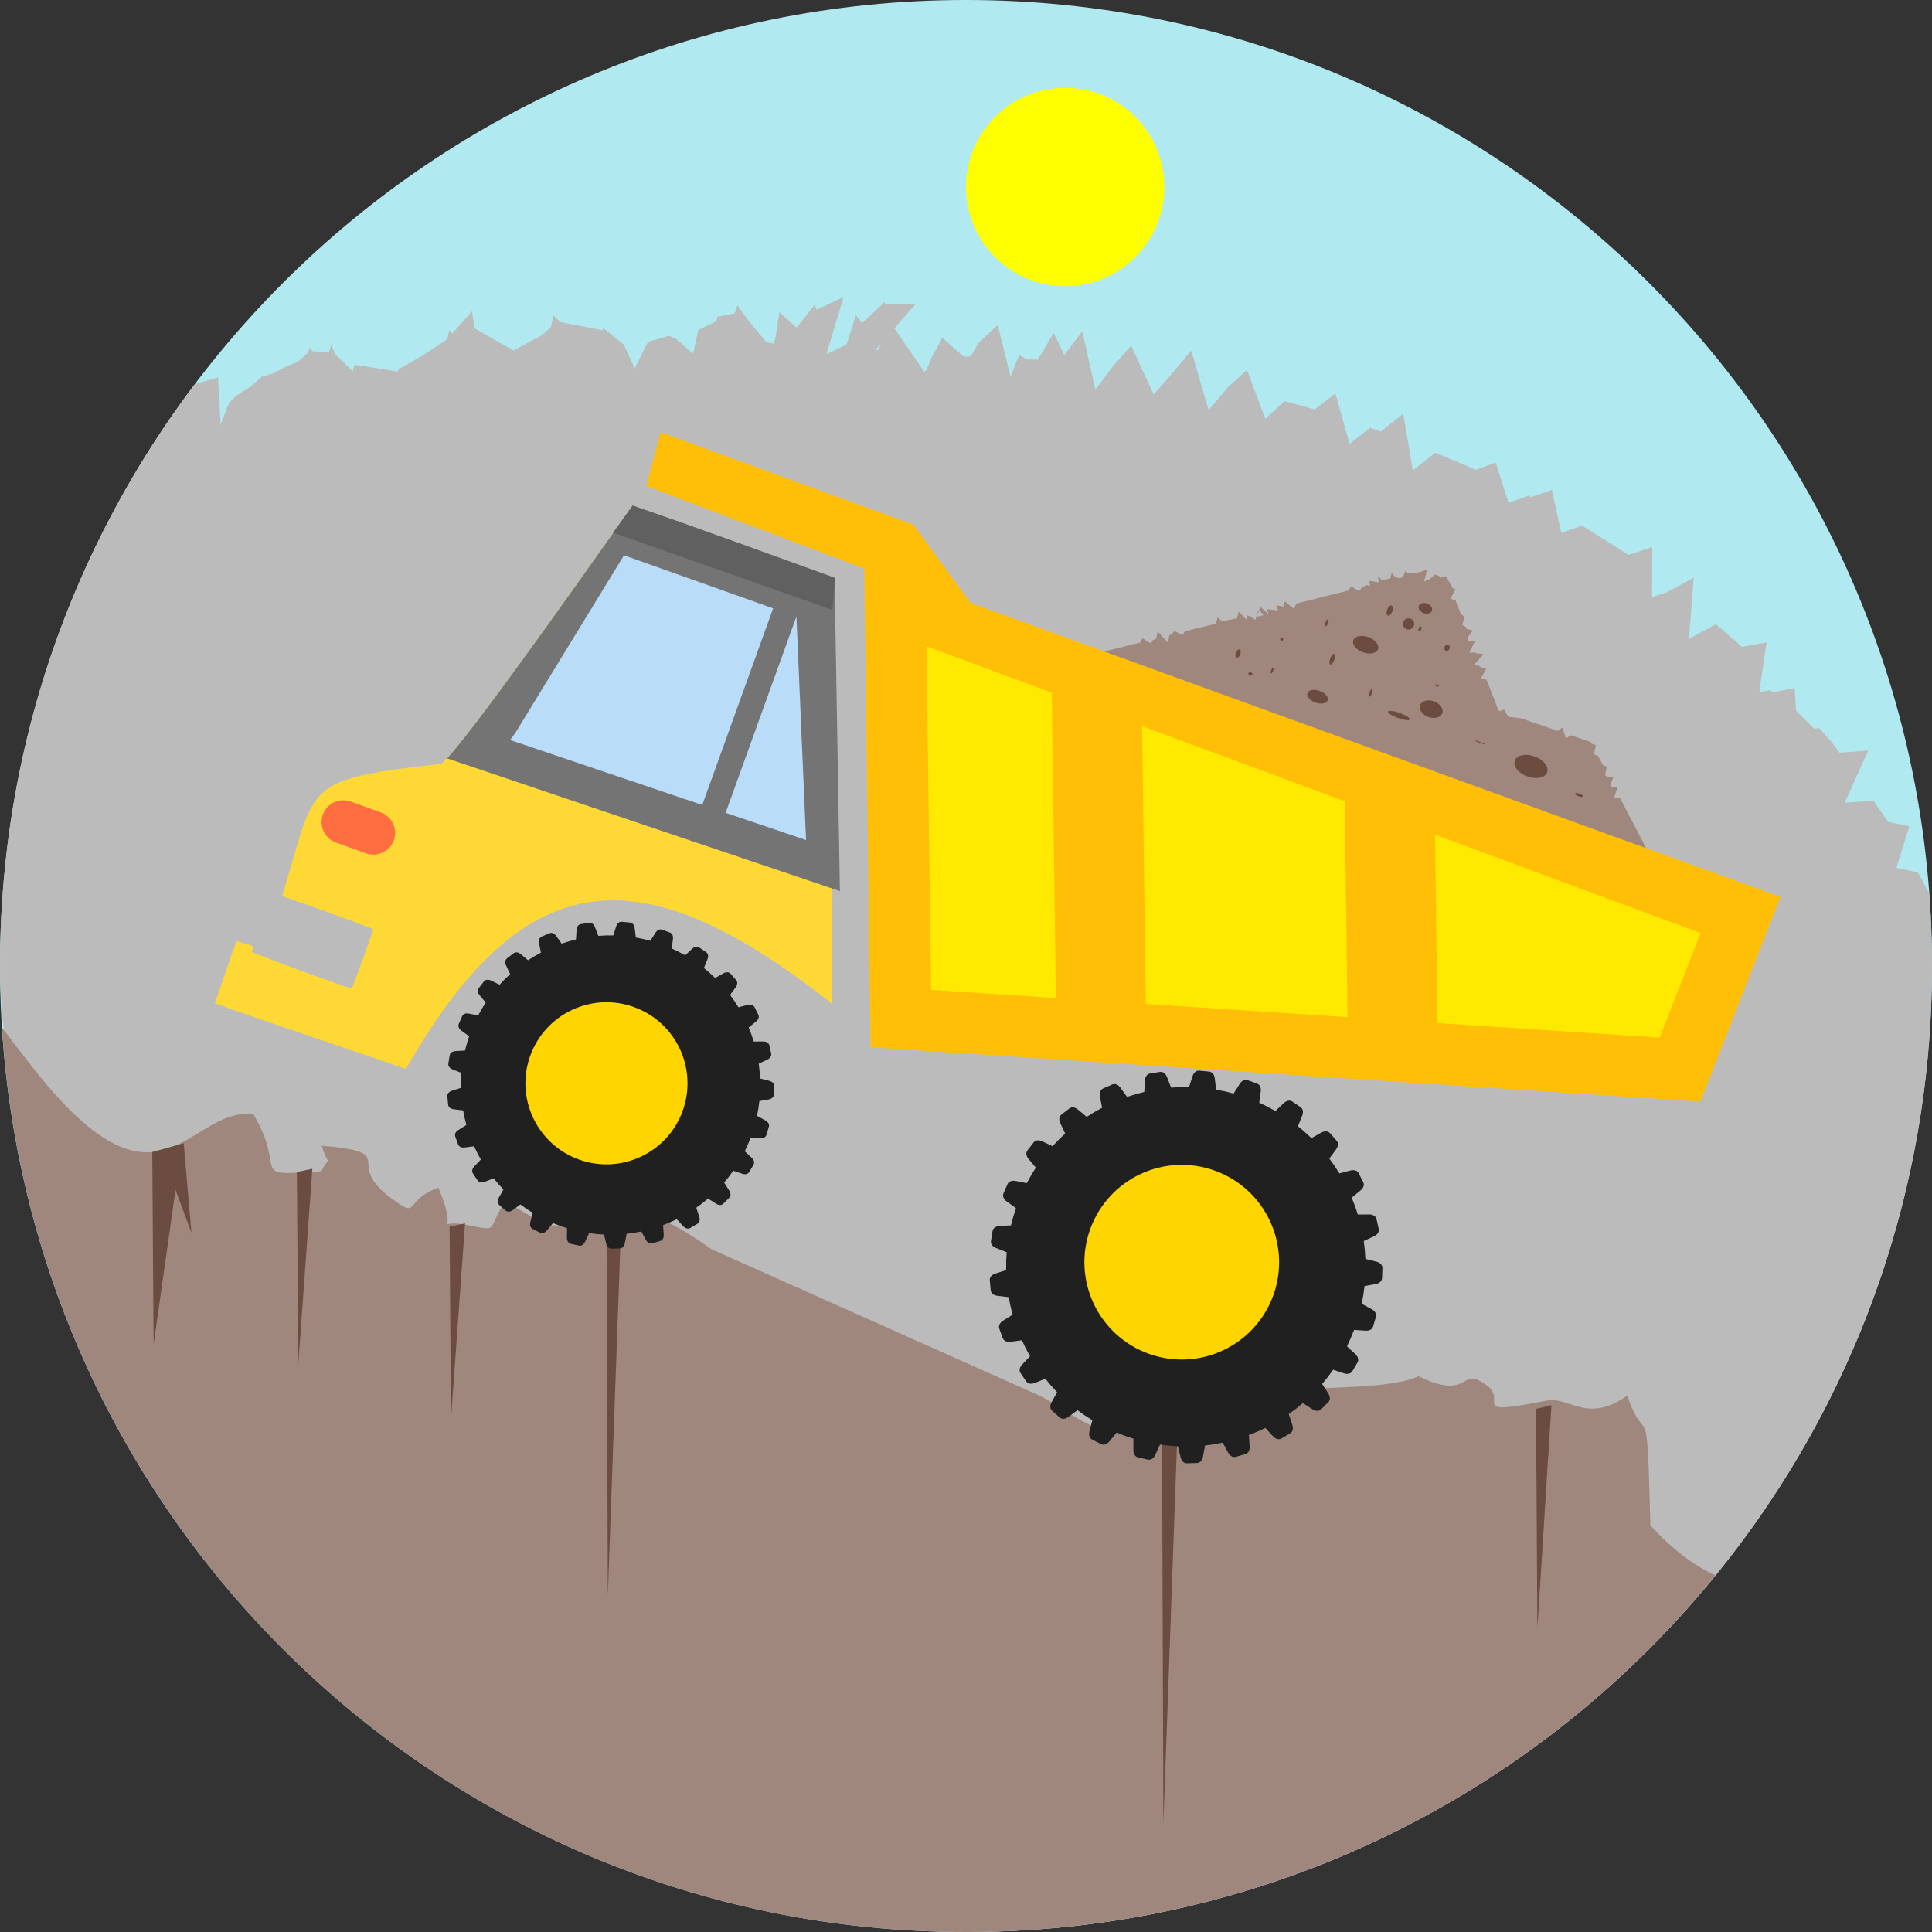 <?xml version="1.0" encoding="iso-8859-1"?>
<!-- Generator: Adobe Illustrator 19.0.0, SVG Export Plug-In . SVG Version: 6.00 Build 0)  -->
<svg version="1.1" id="Layer_1" xmlns="http://www.w3.org/2000/svg" xmlns:xlink="http://www.w3.org/1999/xlink" x="0px" y="0px"
	 viewBox="0 0 512 512" style="enable-background:new 0 0 512 512;" xml:space="preserve">
<rect x="0" y="0" width="512" height="512" fill="#333333" stroke="none"/>
<path style="fill:#B1E9F1;" d="M255.998,0C397.386,0,512,114.614,512,255.998C512,397.386,397.386,512,255.998,512
	C114.614,512,0,397.386,0,255.998C0,114.614,114.614,0,255.998,0z"/>
<path style="fill:#BBBBBB;" d="M51.62,101.833l6.153-1.836l0.703,12.649c2.608-6.838,1.558-6.267,7.78-10.045l3.289-2.924
	l1.101-0.196l1.558-0.411l3.696-1.987l3.052-1.188l2.302-2.088l0.333-0.352l0.525-1.311l0.781,0.964l4.34,0.146l0.539-1.887
	l1.01,2.444l4.687,4.596l0.498-1.754L102.504,98l0.799,0.128l1.352,0.215l0.676,0.105l0.347-0.626l3.86-2.206l1.832-1.046
	l0.576-0.329l3.444-2.27l2.704-1.791l0.525-0.562l0.384-2.12l0.891,0.831l5.212-5.82l0.576,4.472l10.452,5.907l6.204-3.394
	l0.722-0.397l0.333-0.183l0.731-0.589l1.124-0.936l0.74-0.653l0.676-3.115l1.814,1.75l2.079,0.397l6.327,1.201l2.8,0.534
	l0.132-0.598l5.381,4.34l0.096,0.078l2.928,6.304l3.504-7.03l4.938-1.425l0.571-0.164l1.964,0.818l4.472,3.897l1.389-6.254
	l4.86-2.375l0.16-1.156l2.946-0.548l1.101-0.206l0.539-0.101l0.772-2.188l2.887,4.052l0.653,0.786l2.974,3.577l1.147,1.38
	l1.891,0.388l0.489-1.398l1.064-6.953l4.573,4.107l4.81-6.089l0.502,1.338l7.145-3.385l-4.55,15.152l5.326-2.522l2.462-7.834
	l1.672,2.147l2.901-2.736l1.329-1.256l1.763-1.667l0.032,0.557l8.099,0.059l-0.713,0.822l-0.009,0.009l-9.228,10.575l-0.53,0.612
	l-0.169,0.192h0.201l0.598-0.055l3.221-7.263l5.692,8.287l2.8,4.075l0.507,0.74l0.11-0.247l0.388-0.169l1.48-3.527l2.759-5.125
	l5.756,5.039l1.777-0.119l2.074-3.549l5.08-4.783l1.179,4.705l2.106,8.433l0.105,0.407l0.142-0.132l2.156-5.454l1.987,1.174
	l2.965,0.064l4.189-7.062l2.805,5.829l4.787-6.304l3.458,15.454l4.787-6.304l4.714-5.336l5.916,12.951l4.714-5.336l5.281-6.304
	l4.614,15.792l5.039-6.007l5.107-4.646l4.86,12.932l5.112-4.646l7.661,2.088c0.11,0.032,0.215,0.064,0.32,0.096l5.486-4.244
	l3.76,13.353l5.486-4.244l2.764,1.014l5.98-4.733l2.517,15.038l5.98-4.728l9.808,4.12c0.311,0.142,0.621,0.283,0.932,0.425
	l5.258-1.923l3.399,10.685l5.262-1.923l0.699,0.384l5.509-1.9l2.512,11.379l5.509-1.896l0.521,0.311l1.937,1.201l0.936,0.594
	l8.908,5.632l6.304-2.074l-0.078,13.28l3.919-1.288l7.154-3.897l-1.293,16.24l7.154-3.897l5.651,4.86l1.233,1.169l6.555-1.22
	l-1.937,13.197l2.878-0.534l0.735,0.553l5.756-1.101l0.379,5.989l0.735,0.731l2.791,2.782l1.338,1.338l1.261-0.242l3.307,3.741
	l0.475,0.626l1.654,2.174l7.565-0.576l-6.222,13.841l7.574-0.571l0.375,0.534l0.763,1.083l0.996,1.416l1.754,2.595l5.664,1.165
	l-3.458,11.037l5.664,1.165l0.754,1.279l0.26,0.443c0.694,1.306,1.38,2.627,2.056,3.951l0.023,0.297
	c0.119,1.681,0.228,3.367,0.32,5.057l0.014,0.301l0.041,0.781c0.096,1.992,0.174,3.988,0.224,5.989l0.005,0.11v0.018l0.005,0.096
	c0.055,2.165,0.082,4.335,0.082,6.51C512,397.386,397.386,512,255.998,512C114.614,512,0,355.633,0,255.998
	C0,198.11,19.223,144.718,51.62,101.833z"/>
<path style="fill:#9F877E;" d="M454.62,417.504c-5.514-2.549-11.142-6.587-17.258-13.28c-0.923-37.034-0.914-19.323-6.13-34.366
	c-10.045,7.126-14.741,0.936-20.392,1.206c-0.827,0.037-3.339,0.571-4.07,0.708c-16.897,3.125-7.515-0.557-12.498-4.417
	c-7.78-6.016-4.052,4.28-18.309-2.636c-6.555,2.96-19.707,2.796-30.163,3.39c-21.721,1.238-13.06,6.181-26.116,9.602
	c-27.77,7.286-33.06-2.293-44.119-7.816l-87.036-38.852c-25.961-18.51-15.554,1.462-20.483-14.234
	c-6.14,3.294-11.384-1.197-11.489-1.603c-0.247-0.973-1.087-0.872-1.676-1.156c-4.755,11.932,1.119,10.776-10.004,10.685
	l-9.118-5.272c-0.265-1.064-0.959-1.174-1.53-1.558c-5.605,8.118-1.43,8.501-10.182,6.77c-10.402-2.056-1.713,4.545-7.889-9.945
	c-9.68,3.586-4.568,8.78-12.873,2.503c-12.434-9.401,3.129-11.717-18.026-13.618c2.275,6.994,2.279,1.736-0.082,6.775
	c-20.282,1.316-8.597,0.763-18.072-15.171c-17.542-1.745-24.494,30.396-57.773-11.493c-3.545-4.458-6.391-8.223-8.794-11.388
	C8.963,406.111,120.105,512,255.998,512C336.145,512,407.682,475.158,454.62,417.504z"/>
<g>
	<polygon style="fill:#6C4C40;" points="160.716,320.459 161.077,422.785 164.809,318.686 	"/>
	<polygon style="fill:#6C4C40;" points="307.946,381.059 308.307,483.39 312.039,379.291 	"/>
</g>
<path style="fill:#9F877E;" d="M290.144,173.274c3.125,0.256,149.076,57.184,149.076,57.184l-9.904-18.985l0,0l-1.635,0.128
	l1.019-3.12l-1.635,0.128l-0.142-0.968l0.58-1.645l-1.457-0.16l-0.503-0.283l-0.169-0.073l0.443-2.284l-1.064-0.475l-0.014-0.027
	l-0.288-0.553l-0.955-1.827l-1.156-0.425l0.626-2.38l-1.156-0.425l-0.1-0.192l-0.119-0.233l-2.563-0.868l-2.777-0.941L415,195.721
	l-0.936-2.914l-1.256,0.873l-0.662-0.224l-2.275-0.772l-0.539-0.183l-0.279-0.096l-6.117-2.074l-3.221-0.37l-1.156-1.932
	l-1.11,0.439l-0.123-0.05l-0.16-0.064l-2.974-7.606l-0.242-0.612l-1.448-0.329l1.366-2.645l-1.453-0.329l-0.078-0.069l-0.375-0.324
	l-1.375-0.155l2.558-2.96l-1.941-0.215l-0.069-0.178l-1.75,0.041l1.535-3.147l-1.754,0.041l-0.196-0.923l1.343-1.9l-1.617-0.347
	l-0.091-0.233l-0.1-0.251l-0.996-0.589l0.667-2.216l-0.996-0.589l-0.009-0.014l-0.137-0.356l-0.279-0.708l-0.137-0.356l-0.137-0.352
	l-0.128-0.324l-0.626-1.599l-1.348-0.452l1.366-2.49l-0.749-0.251l-1.645-2.988l-0.379-0.201l-1.229,0.393l-0.082-0.256
	l-0.365-0.238l-0.379-0.187l-0.758-0.174l-0.146,0.192l-0.393,0.356l-0.306,0.279l-0.379,0.356l-1.549,0.653l0.841-3.253
	l-1.549,0.653l-1.508,0.324l-2.11,0.05l-0.64-0.594l-0.393,1.147l-0.767,0.708l-0.228,0.151l-1.279-0.379l-0.941-1.046l-0.361,1.462
	l-2.298,0.393l-0.63-0.69l-0.238-0.256l-0.073,0.283v0.005l0.233,1.279l-2.563-0.42l0.233,1.279l-0.991-0.123l-1.211,0.53
	l-0.672,1.064l-2.188-1.252l-0.672,1.069l-0.132,0.032l-0.146,0.037l-0.324,0.082l-11.009,2.745l-2.261,0.566l-0.576,1.444
	l-2.38-2.005l-0.073,0.187l-0.027,0.014l-0.338,1.197l-1.941-0.411l0.525,1.402l-2.983-0.347l0.521,1.407l-2.056-1.887l-0.21-0.215
	l-0.292,0.982l1.165,1.297l-1.494,0.402l-0.128-0.151l0.393-1.316l0.064-0.233l0,0l-0.324,0.178l-0.064,1.165l-0.256,0.027
	l-0.311,1.156l-2.083-1.192l-0.311,1.156l-0.105-0.11l-0.662-0.676l-0.105-0.11l-1.16-1.215l-0.493,1.772l-0.137,0.037l-3.545,0.667
	l-0.343,0.064l-1.064-1.069l-0.512,1.704l-0.023,0.005l-0.219,0.055l-0.388,0.096l-0.215,0.055l-6.341,1.581l-0.978,0.247
	l-0.699,0.964l-2.138-1.051l-0.699,0.968l-0.114,0.027l-0.489,0.123l-0.416,1.941l-2.681-2.928l-0.416,1.941l-0.402,0.155
	l-0.233,0.087l-0.219,0.082l-0.525,0.914l-2.225-1.389l-0.658,1.137l-0.375,0.091L290.144,173.274z"/>
<path style="fill:#FED935;" d="M69.965,251.562c16.048-43.292,4.198-44.379,46.714-49.094c3.015-0.027,45.64-61.112,50.98-68.494
	c20.433,7.044,33.256,11.982,53.57,19.305l-0.859,112.586c-49.254-38.605-80.582-39.14-112.782,17.427
	c-13.024-4.541-37.701-12.731-50.683-17.414c1.955-5.427,3.814-11.059,5.765-16.464C65.155,250.141,67.489,250.827,69.965,251.562z"
	/>
<path style="fill:#747474;" d="M222.582,236.154l-104.103-35.179c8.803-9.401,44.334-60.304,49.18-67.001
	c4.765,1.645,9.511,3.316,14.248,5.007c15.609,5.692,23.768,8.954,39.281,14.915L222.582,236.154z"/>
<polygon style="fill:#FFBF06;" points="175.087,114.555 242.042,139.045 257.236,159.807 471.832,237.698 450.604,291.931 
	230.718,277.527 229.046,150.684 171.282,128.794 "/>
<path style="fill:#FFE900;" d="M245.528,171.254l1.201,91.079l33.082,2.165l-1.064-80.938L245.528,171.254z M303.639,266.061
	l53.479,3.499l-0.754-57.239l-53.694-19.894L303.639,266.061z M380.95,271.123l58.883,3.855l10.849-27.715l-70.39-26.079
	L380.95,271.123z"/>
<path style="fill:#BBBBBB;" d="M66.663,252.266c8.711,3.49,17.665,6.72,26.55,9.744c2.065-5.258,3.929-10.424,5.696-15.797
	c-8.771-3.335-17.578-6.51-26.445-9.538C70.249,241.887,68.38,247.058,66.663,252.266z"/>
<path style="fill:#202020;" d="M326.918,289.797c-1.539-0.429-3.083-0.772-4.632-1.042l-0.361-2.974
	c-0.105-0.895-0.58-1.708-1.48-1.795l-2.627-0.251c-0.9-0.082-1.517,0.626-1.791,1.485l-0.918,2.86
	c-1.59-0.027-3.175,0.023-4.751,0.151l-1.087-2.787c-0.324-0.845-0.987-1.512-1.882-1.37l-2.599,0.411
	c-0.895,0.142-1.32,0.978-1.37,1.882l-0.178,3.006c-1.539,0.37-3.061,0.809-4.554,1.329l-1.754-2.439
	c-0.53-0.74-1.334-1.22-2.165-0.859l-2.421,1.042c-0.827,0.361-1.028,1.279-0.854,2.165l0.576,2.96
	c-1.398,0.731-2.764,1.539-4.084,2.412l-2.302-1.928c-0.694-0.58-1.594-0.845-2.311-0.292l-2.083,1.617
	c-0.717,0.553-0.685,1.489-0.292,2.307l1.288,2.713c-1.169,1.06-2.289,2.179-3.358,3.358l-2.704-1.288
	c-0.818-0.393-1.754-0.425-2.307,0.292l-1.617,2.078c-0.557,0.717-0.292,1.617,0.288,2.311l1.928,2.307
	c-0.868,1.311-1.672,2.677-2.412,4.093l-2.946-0.58c-0.891-0.174-1.804,0.023-2.17,0.854l-1.046,2.417
	c-0.361,0.831,0.123,1.64,0.854,2.17l2.449,1.759c-0.521,1.512-0.964,3.033-1.329,4.559l-2.992,0.169
	c-0.904,0.05-1.745,0.47-1.891,1.366l-0.411,2.604c-0.142,0.895,0.525,1.553,1.366,1.887l2.796,1.092
	c-0.128,1.59-0.178,3.175-0.146,4.751l-2.855,0.909c-0.863,0.274-1.571,0.891-1.485,1.791l0.247,2.622
	c0.082,0.905,0.895,1.38,1.791,1.489l2.983,0.365c0.27,1.562,0.617,3.106,1.042,4.632l-2.544,1.59
	c-0.767,0.484-1.297,1.256-0.991,2.11l0.891,2.48c0.302,0.85,1.206,1.105,2.106,0.991l2.988-0.388
	c0.649,1.444,1.366,2.85,2.156,4.225l-2.074,2.179c-0.626,0.658-0.946,1.539-0.439,2.289l1.48,2.179
	c0.507,0.749,1.448,0.777,2.284,0.439l2.796-1.115c0.982,1.233,2.028,2.426,3.138,3.563l-1.457,2.613
	c-0.443,0.795-0.539,1.727,0.142,2.325l1.973,1.745c0.676,0.598,1.594,0.393,2.325-0.142l2.421-1.772
	c1.256,0.95,2.567,1.841,3.929,2.668l-0.758,2.896c-0.233,0.877-0.091,1.804,0.713,2.216l2.348,1.201
	c0.809,0.411,1.64-0.018,2.22-0.717l1.909-2.33c0.717,0.301,1.448,0.585,2.193,0.854c0.754,0.27,1.512,0.521,2.27,0.754
	l-0.018,3.001c-0.005,0.909,0.365,1.772,1.247,1.969l2.572,0.58c0.882,0.196,1.585-0.425,1.964-1.247l1.27-2.723
	c1.581,0.233,3.161,0.384,4.733,0.452l0.726,2.901c0.219,0.882,0.79,1.626,1.695,1.599l2.631-0.082
	c0.905-0.027,1.43-0.804,1.599-1.695l0.553-2.951c1.581-0.169,3.143-0.42,4.691-0.749l1.43,2.64
	c0.429,0.795,1.165,1.375,2.037,1.124l2.531-0.731c0.868-0.251,1.183-1.137,1.128-2.042l-0.206-3.006
	c1.485-0.553,2.937-1.183,4.358-1.882l2.042,2.202c0.612,0.667,1.475,1.042,2.252,0.585l2.27-1.338
	c0.781-0.461,0.863-1.398,0.585-2.257l-0.941-2.86c1.297-0.904,2.549-1.873,3.755-2.905l2.522,1.622
	c0.763,0.489,1.686,0.644,2.325,0.005l1.868-1.864c0.64-0.635,0.489-1.562,0.005-2.33l-1.617-2.526
	c1.028-1.192,2.001-2.449,2.91-3.755l2.841,0.946c0.863,0.283,1.795,0.201,2.261-0.576l1.343-2.266
	c0.461-0.781,0.087-1.64-0.576-2.261l-2.202-2.051c0.69-1.407,1.32-2.86,1.882-4.353l2.997,0.206
	c0.905,0.064,1.791-0.247,2.047-1.119l0.74-2.526c0.251-0.868-0.329-1.608-1.124-2.047l-2.64-1.439
	c0.329-1.562,0.58-3.125,0.749-4.687l2.946-0.544c0.891-0.164,1.672-0.685,1.704-1.59l0.087-2.636
	c0.027-0.904-0.717-1.475-1.594-1.699l-2.91-0.735c-0.073-1.59-0.219-3.17-0.448-4.733l2.718-1.256
	c0.822-0.379,1.448-1.083,1.256-1.964l-0.576-2.572c-0.192-0.886-1.055-1.256-1.964-1.256l-3.006,0.014
	c-0.461-1.517-1-3.006-1.608-4.468l2.325-1.9c0.703-0.571,1.133-1.402,0.722-2.211l-1.192-2.353
	c-0.407-0.804-1.334-0.95-2.211-0.722l-2.914,0.758c-0.827-1.348-1.713-2.663-2.663-3.929l1.777-2.417
	c0.539-0.726,0.749-1.645,0.155-2.325l-1.745-1.978c-0.594-0.681-1.53-0.589-2.325-0.151l-2.622,1.457
	c-1.128-1.105-2.316-2.156-3.563-3.147l1.119-2.777c0.343-0.836,0.32-1.777-0.429-2.289l-2.179-1.485
	c-0.745-0.507-1.626-0.187-2.289,0.434l-2.184,2.065c-1.38-0.79-2.809-1.521-4.289-2.179l0.393-2.978
	c0.119-0.9-0.137-1.8-0.991-2.106l-2.48-0.895c-0.85-0.306-1.626,0.224-2.106,0.991L326.918,289.797z"/>
<path style="fill:#FFD500;" d="M321.929,310.23c-13.403-4.833-28.185,2.115-33.018,15.518c-4.833,13.403,2.115,28.181,15.518,33.014
	c13.403,4.833,28.185-2.11,33.018-15.513C342.276,329.846,335.332,315.064,321.929,310.23z"/>
<path style="fill:#202020;" d="M172.355,249.319c-1.284-0.352-2.572-0.644-3.855-0.863l-0.301-2.476
	c-0.091-0.749-0.484-1.425-1.233-1.494l-2.184-0.21c-0.754-0.069-1.265,0.516-1.498,1.238l-0.758,2.375
	c-1.325-0.023-2.645,0.023-3.956,0.128l-0.904-2.321c-0.274-0.703-0.822-1.256-1.571-1.142l-2.165,0.343
	c-0.745,0.119-1.096,0.818-1.142,1.571l-0.146,2.499c-1.284,0.306-2.549,0.676-3.792,1.105l-1.457-2.033
	c-0.443-0.608-1.11-1.014-1.804-0.713l-2.015,0.873c-0.69,0.297-0.859,1.06-0.713,1.8l0.48,2.462
	c-1.165,0.612-2.302,1.284-3.403,2.01l-1.914-1.603c-0.58-0.484-1.329-0.703-1.923-0.242l-1.736,1.343
	c-0.598,0.457-0.566,1.243-0.242,1.923l1.074,2.257c-0.978,0.882-1.909,1.814-2.8,2.8l-2.248-1.078
	c-0.681-0.324-1.462-0.352-1.923,0.247l-1.348,1.731c-0.461,0.594-0.242,1.343,0.242,1.923l1.603,1.919
	c-0.722,1.092-1.393,2.229-2.01,3.408l-2.453-0.484c-0.74-0.146-1.503,0.018-1.8,0.713l-0.873,2.015
	c-0.301,0.69,0.101,1.361,0.713,1.804l2.033,1.466c-0.429,1.256-0.799,2.522-1.101,3.792l-2.499,0.142
	c-0.754,0.046-1.448,0.393-1.567,1.137l-0.347,2.17c-0.119,0.745,0.439,1.293,1.137,1.567l2.33,0.914
	c-0.105,1.32-0.146,2.64-0.123,3.951l-2.375,0.758c-0.717,0.228-1.306,0.74-1.238,1.494l0.206,2.184
	c0.069,0.749,0.745,1.147,1.494,1.238l2.48,0.301c0.228,1.302,0.516,2.59,0.868,3.86l-2.115,1.325
	c-0.644,0.397-1.087,1.042-0.831,1.754l0.745,2.065c0.251,0.708,1.005,0.923,1.75,0.827l2.49-0.324
	c0.539,1.201,1.137,2.375,1.795,3.522l-1.727,1.809c-0.521,0.548-0.786,1.284-0.361,1.905l1.229,1.818
	c0.425,0.621,1.206,0.644,1.905,0.365l2.321-0.932c0.822,1.028,1.695,2.024,2.618,2.969l-1.215,2.174
	c-0.37,0.662-0.448,1.439,0.119,1.937l1.645,1.457c0.562,0.493,1.325,0.324,1.937-0.119l2.01-1.48c1.051,0.79,2.142,1.535,3.28,2.22
	l-0.635,2.412c-0.196,0.731-0.078,1.503,0.594,1.846l1.955,1c0.672,0.338,1.366-0.018,1.846-0.598l1.59-1.937
	c0.598,0.247,1.206,0.484,1.827,0.708c0.626,0.228,1.256,0.439,1.891,0.63l-0.014,2.499c-0.009,0.754,0.297,1.475,1.032,1.64
	l2.142,0.48c0.735,0.169,1.32-0.352,1.64-1.037l1.055-2.266c1.316,0.192,2.631,0.32,3.938,0.379l0.603,2.412
	c0.183,0.735,0.662,1.352,1.416,1.329l2.188-0.069c0.754-0.023,1.192-0.672,1.334-1.407l0.457-2.462
	c1.316-0.142,2.618-0.347,3.906-0.617l1.188,2.193c0.361,0.662,0.973,1.147,1.699,0.936l2.11-0.608
	c0.722-0.21,0.982-0.946,0.936-1.699l-0.169-2.503c1.233-0.461,2.444-0.987,3.623-1.567l1.704,1.832
	c0.512,0.557,1.229,0.868,1.878,0.489l1.891-1.115c0.649-0.384,0.717-1.16,0.484-1.877l-0.781-2.38
	c1.078-0.754,2.12-1.562,3.125-2.421l2.097,1.348c0.635,0.411,1.407,0.539,1.941,0.005l1.553-1.549
	c0.53-0.53,0.407-1.302,0.005-1.941l-1.348-2.106c0.854-0.991,1.663-2.033,2.426-3.125l2.362,0.786
	c0.717,0.242,1.498,0.169,1.882-0.48l1.119-1.882c0.384-0.649,0.073-1.366-0.48-1.882l-1.832-1.708
	c0.576-1.169,1.096-2.38,1.567-3.627l2.494,0.174c0.754,0.055,1.489-0.21,1.704-0.932l0.617-2.106
	c0.21-0.722-0.274-1.338-0.932-1.699l-2.202-1.201c0.274-1.297,0.484-2.604,0.626-3.906l2.453-0.448
	c0.74-0.137,1.389-0.571,1.416-1.325l0.073-2.197c0.023-0.749-0.598-1.229-1.329-1.412l-2.421-0.617
	c-0.059-1.32-0.183-2.636-0.37-3.938l2.261-1.046c0.685-0.315,1.206-0.9,1.042-1.635l-0.475-2.142
	c-0.164-0.735-0.882-1.042-1.635-1.042l-2.503,0.009c-0.388-1.261-0.836-2.503-1.343-3.718l1.941-1.581
	c0.58-0.48,0.941-1.174,0.598-1.841l-0.991-1.96c-0.338-0.672-1.11-0.79-1.841-0.603l-2.43,0.63
	c-0.681-1.124-1.421-2.216-2.216-3.271l1.48-2.01c0.448-0.608,0.626-1.366,0.128-1.937l-1.448-1.649
	c-0.498-0.562-1.275-0.489-1.937-0.123l-2.184,1.211c-0.941-0.918-1.928-1.795-2.969-2.622l0.936-2.307
	c0.283-0.699,0.26-1.48-0.361-1.905l-1.814-1.238c-0.621-0.42-1.357-0.155-1.905,0.361l-1.818,1.718
	c-1.147-0.658-2.343-1.265-3.572-1.814l0.324-2.476c0.101-0.749-0.114-1.503-0.822-1.759l-2.065-0.745
	c-0.708-0.256-1.352,0.187-1.754,0.827L172.355,249.319z"/>
<path style="fill:#FFD500;" d="M168.002,266.879c-11.155-4.025-23.462,1.759-27.486,12.919
	c-4.025,11.155,1.759,23.466,12.919,27.491c11.16,4.02,23.466-1.763,27.486-12.919C184.945,283.21,179.162,270.899,168.002,266.879z
	"/>
<path style="fill:#606060;" d="M220.613,161.629l-58.152-20.474l5.199-7.181c20.433,7.044,33.274,11.818,53.584,19.14
	L220.613,161.629z"/>
<path style="fill:#B9DDF9;" d="M213.61,222.618l-2.544-59.203l-45.7-16.258l-28.82,47.107c-0.457,0.608-0.918,1.224-1.384,1.846
	L213.61,222.618z"/>
<polygon style="fill:#747474;" points="205.223,160.296 211.372,162.516 191.82,216.73 185.676,214.515 "/>
<path style="fill:#FF6E40;" d="M92.948,212.422l7.953,2.864c2.988,1.078,4.55,4.404,3.472,7.391l0,0
	c-1.078,2.988-4.404,4.55-7.391,3.472l-7.949-2.869c-2.988-1.074-4.55-4.399-3.472-7.387l0,0
	C86.639,212.907,89.96,211.344,92.948,212.422z"/>
<g>
	<path style="fill:#6C4C40;" d="M362.645,168.852c1.814,0.653,2.956,2.083,2.558,3.189c-0.402,1.11-2.193,1.48-4.006,0.827
		c-1.809-0.653-2.956-2.078-2.554-3.189C359.041,168.568,360.836,168.198,362.645,168.852z M351.96,164.092
		c0.183,0.064,0.183,0.539-0.005,1.055c-0.187,0.516-0.489,0.886-0.672,0.818c-0.187-0.069-0.183-0.539,0-1.06
		C351.471,164.389,351.773,164.023,351.96,164.092z M368.771,160.469c-0.37-0.132-0.886,0.356-1.156,1.096
		c-0.265,0.74-0.183,1.448,0.192,1.581c0.365,0.132,0.882-0.356,1.151-1.096C369.223,161.31,369.136,160.606,368.771,160.469z
		 M378.19,159.935c0.959,0.343,1.535,1.197,1.279,1.896c-0.251,0.703-1.233,0.996-2.197,0.649c-0.959-0.347-1.535-1.197-1.279-1.9
		C376.244,159.875,377.227,159.587,378.19,159.935z M349.717,183.1c1.48,0.534,2.43,1.654,2.124,2.503s-1.754,1.11-3.234,0.576
		c-1.475-0.534-2.426-1.654-2.12-2.503C346.789,182.825,348.237,182.565,349.717,183.1z M328.489,172.118
		c0.333,0.119,0.429,0.694,0.219,1.288c-0.215,0.594-0.658,0.973-0.991,0.854c-0.333-0.119-0.429-0.699-0.215-1.288
		C327.713,172.383,328.156,171.999,328.489,172.118z M339.795,169.085c0.224,0.082,0.347,0.292,0.283,0.48
		c-0.069,0.183-0.302,0.27-0.525,0.187c-0.219-0.078-0.347-0.292-0.279-0.48C339.339,169.089,339.572,169.002,339.795,169.085z
		 M373.796,163.945c0.772,0.279,1.179,1.137,0.895,1.909c-0.279,0.777-1.133,1.183-1.909,0.904c-0.777-0.283-1.179-1.137-0.9-1.914
		S373.019,163.667,373.796,163.945z M376.537,165.992c0.183,0.069,0.224,0.42,0.091,0.79c-0.132,0.37-0.393,0.617-0.576,0.548
		c-0.183-0.064-0.224-0.42-0.091-0.79C376.094,166.17,376.35,165.928,376.537,165.992z M383.777,170.875
		c0.37,0.132,0.539,0.598,0.379,1.042c-0.16,0.443-0.589,0.694-0.959,0.562s-0.539-0.598-0.379-1.046
		C382.978,170.994,383.407,170.743,383.777,170.875z M418.559,210.339c0.594,0.215,1.019,0.539,0.95,0.722
		c-0.069,0.187-0.598,0.164-1.192-0.05c-0.589-0.215-1.014-0.539-0.95-0.722C417.435,210.106,417.97,210.129,418.559,210.339z
		 M406.691,200.468c2.366,0.85,3.855,2.732,3.33,4.194c-0.53,1.466-2.878,1.96-5.244,1.105c-2.362-0.85-3.855-2.732-3.326-4.194
		C401.977,200.107,404.325,199.613,406.691,200.468z M392.201,196.603c0.735,0.265,1.316,0.544,1.288,0.617
		c-0.027,0.073-0.649-0.082-1.384-0.352c-0.74-0.265-1.32-0.539-1.293-0.612C390.84,196.178,391.461,196.338,392.201,196.603z
		 M363.568,182.647c0.187,0.069,0.178,0.571-0.027,1.128c-0.196,0.553-0.507,0.946-0.694,0.882
		c-0.183-0.069-0.174-0.571,0.027-1.124C363.075,182.976,363.385,182.583,363.568,182.647z M380.863,181.469
		c0.297,0.11,0.503,0.283,0.466,0.397c-0.041,0.11-0.315,0.114-0.612,0.009c-0.297-0.11-0.503-0.288-0.461-0.397
		C380.296,181.368,380.57,181.364,380.863,181.469z M380.036,185.863c1.626,0.585,2.608,1.992,2.197,3.134
		c-0.416,1.147-2.065,1.599-3.696,1.014c-1.626-0.585-2.608-1.992-2.197-3.134C376.756,185.731,378.41,185.279,380.036,185.863z
		 M370.982,188.951c1.59,0.571,2.768,1.338,2.636,1.708c-0.132,0.37-1.53,0.206-3.12-0.37c-1.59-0.576-2.768-1.338-2.636-1.708
		C367.994,188.211,369.392,188.38,370.982,188.951z M331.513,178.203c0.297,0.105,0.475,0.37,0.393,0.594
		c-0.078,0.219-0.384,0.315-0.681,0.206c-0.297-0.105-0.471-0.37-0.393-0.594C330.915,178.189,331.221,178.093,331.513,178.203z
		 M337.397,176.992c-0.146-0.055-0.388,0.233-0.534,0.64c-0.146,0.407-0.142,0.781,0.005,0.831c0.146,0.055,0.384-0.228,0.534-0.64
		C337.548,177.421,337.548,177.047,337.397,176.992z M353.559,173.292c0.292,0.105,0.306,0.822,0.027,1.599
		c-0.283,0.777-0.745,1.316-1.042,1.211c-0.297-0.105-0.311-0.822-0.032-1.599C352.796,173.726,353.262,173.182,353.559,173.292z"/>
	<polygon style="fill:#6C4C40;" points="40.35,305.301 40.711,356.254 46.513,315.338 50.729,326.662 48.687,302.976 	"/>
	<polygon style="fill:#6C4C40;" points="78.681,310.605 79.047,361.558 82.774,309.723 	"/>
	<polygon style="fill:#6C4C40;" points="119.15,325.091 119.511,376.043 123.243,324.209 	"/>
	<polygon style="fill:#6C4C40;" points="407.061,373.371 407.422,431.583 411.154,372.362 	"/>
</g>
<path style="fill:#FFFF00;" d="M282.278,23.275c14.517,0,26.28,11.763,26.28,26.276s-11.763,26.28-26.28,26.28
	c-14.513,0-26.28-11.767-26.28-26.28S267.765,23.275,282.278,23.275z"/>
<g>
</g>
<g>
</g>
<g>
</g>
<g>
</g>
<g>
</g>
<g>
</g>
<g>
</g>
<g>
</g>
<g>
</g>
<g>
</g>
<g>
</g>
<g>
</g>
<g>
</g>
<g>
</g>
<g>
</g>
</svg>
